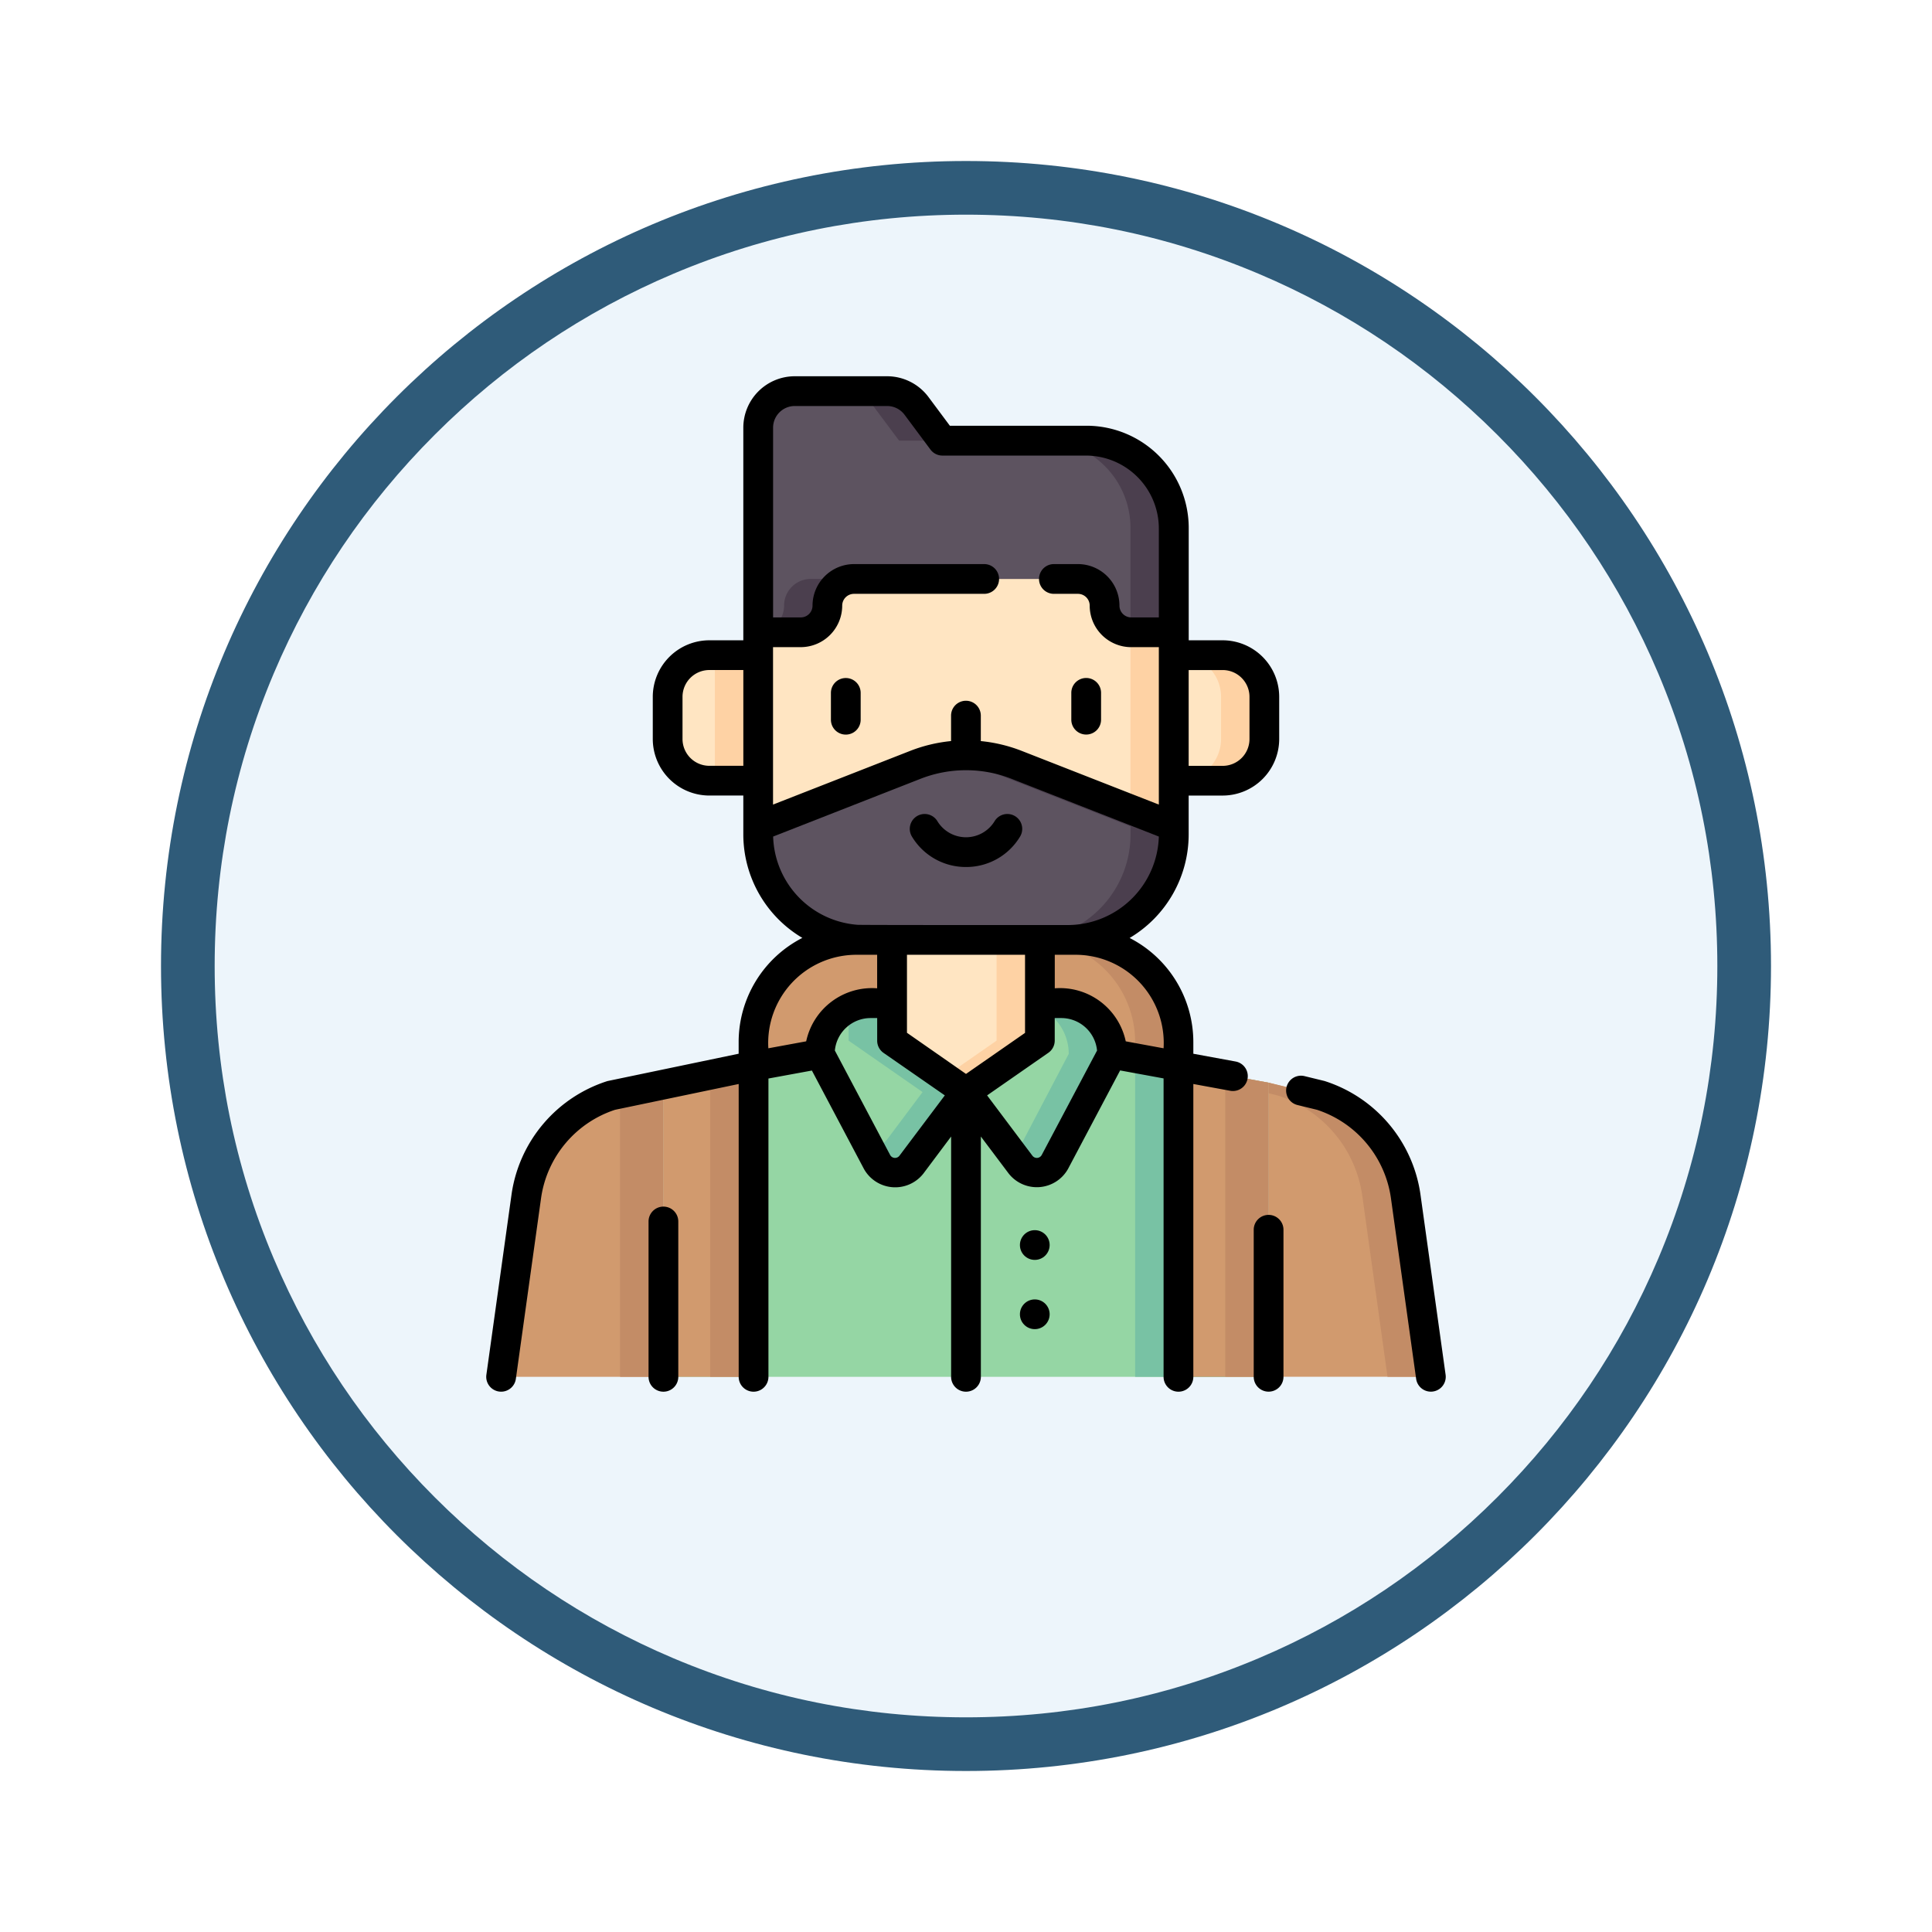 <svg xmlns="http://www.w3.org/2000/svg" xmlns:xlink="http://www.w3.org/1999/xlink" width="108" height="108" viewBox="0 0 108 108">
  <defs>
    <filter id="Path_904820" x="0" y="0" width="108" height="108" filterUnits="userSpaceOnUse">
      <feOffset dy="3" input="SourceAlpha"/>
      <feGaussianBlur stdDeviation="3" result="blur"/>
      <feFlood flood-opacity="0.161"/>
      <feComposite operator="in" in2="blur"/>
      <feComposite in="SourceGraphic"/>
    </filter>
  </defs>
  <g id="Group_1202713" data-name="Group 1202713" transform="translate(-630.5 -749.586)">
    <g id="Group_1202250" data-name="Group 1202250">
      <g id="Group_1202052" data-name="Group 1202052" transform="translate(639.5 755.586)">
        <g id="Group_1173585" data-name="Group 1173585" transform="translate(0 0)">
          <g id="Group_1173428" data-name="Group 1173428">
            <g id="Group_1171958" data-name="Group 1171958">
              <g id="Group_1167341" data-name="Group 1167341">
                <g id="Group_1166792" data-name="Group 1166792">
                  <g transform="matrix(1, 0, 0, 1, -9, -6)" filter="url(#Path_904820)">
                    <g id="Path_904820-2" data-name="Path 904820" transform="translate(9 6)" fill="#edf5fb">
                      <path d="M 45 88.5 C 39.127 88.5 33.43 87.35 28.068 85.082 C 22.889 82.891 18.236 79.755 14.241 75.759 C 10.245 71.764 7.109 67.111 4.918 61.932 C 2.65 56.57 1.5 50.873 1.5 45 C 1.5 39.127 2.65 33.43 4.918 28.068 C 7.109 22.889 10.245 18.236 14.241 14.241 C 18.236 10.245 22.889 7.109 28.068 4.918 C 33.43 2.65 39.127 1.5 45 1.5 C 50.873 1.5 56.57 2.65 61.932 4.918 C 67.111 7.109 71.764 10.245 75.759 14.241 C 79.755 18.236 82.891 22.889 85.082 28.068 C 87.35 33.43 88.5 39.127 88.5 45 C 88.5 50.873 87.35 56.57 85.082 61.932 C 82.891 67.111 79.755 71.764 75.759 75.759 C 71.764 79.755 67.111 82.891 61.932 85.082 C 56.57 87.35 50.873 88.5 45 88.5 Z" stroke="none"/>
                      <path d="M 45 3 C 39.329 3 33.829 4.11 28.653 6.299 C 23.652 8.415 19.16 11.443 15.302 15.302 C 11.443 19.16 8.415 23.652 6.299 28.653 C 4.11 33.829 3 39.329 3 45 C 3 50.671 4.11 56.171 6.299 61.347 C 8.415 66.348 11.443 70.84 15.302 74.698 C 19.16 78.557 23.652 81.585 28.653 83.701 C 33.829 85.89 39.329 87 45 87 C 50.671 87 56.171 85.89 61.347 83.701 C 66.348 81.585 70.84 78.557 74.698 74.698 C 78.557 70.84 81.585 66.348 83.701 61.347 C 85.89 56.171 87 50.671 87 45 C 87 39.329 85.89 33.829 83.701 28.653 C 81.585 23.652 78.557 19.16 74.698 15.302 C 70.84 11.443 66.348 8.415 61.347 6.299 C 56.171 4.11 50.671 3 45 3 M 45 -7.62939453125e-06 C 69.853 -7.62939453125e-06 90 20.147 90 45 C 90 69.853 69.853 90 45 90 C 20.147 90 -7.62939453125e-06 69.853 -7.62939453125e-06 45 C -7.62939453125e-06 20.147 20.147 -7.62939453125e-06 45 -7.62939453125e-06 Z" stroke="none" fill="#2f5b79"/>
                    </g>
                  </g>
                </g>
              </g>
            </g>
          </g>
        </g>
      </g>
      <g id="uncle_4598871" transform="translate(643.58 770.619)">
        <g id="Group_1202255" data-name="Group 1202255" transform="translate(14.933 0.831)">
          <path id="Path_1042054" data-name="Path 1042054" d="M172.624,293.714H148.87v-3.8a5.707,5.707,0,0,1,5.707-5.707h12.34a5.707,5.707,0,0,1,5.707,5.707v3.8Z" transform="translate(-134.76 -253.526)" fill="#d19a6e"/>
          <path id="Path_1042055" data-name="Path 1042055" d="M292.222,284.2H289.8a5.707,5.707,0,0,1,5.707,5.707v3.8h2.423v-3.8A5.707,5.707,0,0,0,292.222,284.2Z" transform="translate(-260.065 -253.526)" fill="#c38c66"/>
          <path id="Path_1042056" data-name="Path 1042056" d="M137.267,337.359V353.8H103.44V337.359l5.037-.926,7.745-1.424h8.264l5.323.978,2.422.446,2.614.48Z" transform="translate(-94.367 -298.7)" fill="#95d6a4"/>
          <path id="Path_1042057" data-name="Path 1042057" d="M346.318,344.756v16.887h-5.037V343.83l2.422.446Z" transform="translate(-305.839 -306.542)" fill="#78c2a4"/>
          <path id="Path_1042058" data-name="Path 1042058" d="M30.674,356.2l-2.934.715a6.891,6.891,0,0,0-4.725,5.591L21.6,372.642h9.073Z" transform="translate(-21.601 -317.542)" fill="#d19a6e"/>
          <path id="Path_1042059" data-name="Path 1042059" d="M81.583,356.791v15.851h2.423V356.2Z" transform="translate(-74.933 -317.542)" fill="#c38c66"/>
          <path id="Path_1042060" data-name="Path 1042060" d="M408.566,356.2l2.934.715a6.891,6.891,0,0,1,4.725,5.591l1.414,10.135h-9.073Z" transform="translate(-365.665 -317.542)" fill="#d19a6e"/>
          <path id="Path_1042061" data-name="Path 1042061" d="M416.225,362.506a6.89,6.89,0,0,0-4.725-5.591l-2.934-.715v.59l.511.125a6.89,6.89,0,0,1,4.725,5.591l1.414,10.135h2.423Z" transform="translate(-365.665 -317.541)" fill="#c38c66"/>
          <path id="Path_1042062" data-name="Path 1042062" d="M174.466,76.864V93.953a5.9,5.9,0,0,1-5.9,5.9H157.133a5.9,5.9,0,0,1-5.9-5.9V76.864Z" transform="translate(-136.864 -69.174)" fill="#ffe5c2"/>
          <path id="Path_1042063" data-name="Path 1042063" d="M291.617,76.864V93.953a5.9,5.9,0,0,1-5.9,5.9h2.423a5.9,5.9,0,0,0,5.9-5.9V76.864Z" transform="translate(-256.438 -69.174)" fill="#fed2a4"/>
          <path id="Path_1042064" data-name="Path 1042064" d="M110.609,147.651h-2.735a2.33,2.33,0,0,1-2.33-2.33v-2.356a2.33,2.33,0,0,1,2.33-2.33h2.735Z" transform="translate(-96.238 -125.876)" fill="#ffe5c2"/>
          <path id="Path_1042065" data-name="Path 1042065" d="M129.377,140.635H131.8v7.016h-2.423Z" transform="translate(-117.428 -125.875)" fill="#fed2a4"/>
          <path id="Path_1042066" data-name="Path 1042066" d="M363.507,147.651h-2.735v-7.016h2.735a2.33,2.33,0,0,1,2.33,2.33v2.356A2.33,2.33,0,0,1,363.507,147.651Z" transform="translate(-323.169 -125.875)" fill="#ffe5c2"/>
          <path id="Path_1042067" data-name="Path 1042067" d="M366.014,140.635h-2.423a2.33,2.33,0,0,1,2.33,2.33v2.356a2.33,2.33,0,0,1-2.33,2.33h2.423a2.33,2.33,0,0,0,2.33-2.33v-2.356A2.33,2.33,0,0,0,366.014,140.635Z" transform="translate(-325.676 -125.875)" fill="#fed2a4"/>
          <path id="Path_1042068" data-name="Path 1042068" d="M218.734,271.279H227v7.065l-4.132,2.874-4.132-2.874Z" transform="translate(-196.879 -242.035)" fill="#ffe5c2"/>
          <path id="Path_1042069" data-name="Path 1042069" d="M247.994,271.279v7.065l-2.92,2.031,1.211.843,4.132-2.874v-7.065Z" transform="translate(-220.298 -242.035)" fill="#fed2a4"/>
          <path id="Path_1042070" data-name="Path 1042070" d="M186.367,318.2v-2.1h-1.2a2.838,2.838,0,0,0-2.838,2.838l3.2,6.037a1.141,1.141,0,0,0,1.921.152l3.051-4.058Z" transform="translate(-164.511 -281.89)" fill="#95d6a4"/>
          <path id="Path_1042071" data-name="Path 1042071" d="M199.3,318.2v-2.1h-1.2a2.825,2.825,0,0,0-1.225.277V318.2l4.132,2.874-1.963,2.623a1.131,1.131,0,0,1-1.028.448l.441.834a1.141,1.141,0,0,0,1.921.152l3.051-4.058Z" transform="translate(-177.448 -281.89)" fill="#78c2a4"/>
          <path id="Path_1042072" data-name="Path 1042072" d="M260.132,318.2v-2.1h1.2a2.838,2.838,0,0,1,2.838,2.838l-3.2,6.037a1.141,1.141,0,0,1-1.921.152L256,321.074Z" transform="translate(-230.013 -281.89)" fill="#95d6a4"/>
          <path id="Path_1042073" data-name="Path 1042073" d="M281.286,316.1h-1.2v.277a2.838,2.838,0,0,1,1.613,2.56l-2.56,4.878a1.126,1.126,0,0,1-.7.562l.563.749a1.141,1.141,0,0,0,1.921-.152l3.2-6.037a2.838,2.838,0,0,0-2.838-2.838Z" transform="translate(-249.969 -281.889)" fill="#78c2a4"/>
          <path id="Path_1042074" data-name="Path 1042074" d="M174.457,15.143V20.98h-2.379a1.49,1.49,0,0,1-1.49-1.49A1.49,1.49,0,0,0,169.1,18H156.584a1.49,1.49,0,0,0-1.49,1.49,1.49,1.49,0,0,1-1.49,1.49h-2.379V9.544A2.044,2.044,0,0,1,153.269,7.5h5.164a2.043,2.043,0,0,1,1.638.821l1.453,1.945h8.058A4.877,4.877,0,0,1,174.457,15.143Z" transform="translate(-136.854 -7.5)" fill="#5d5360"/>
          <g id="Group_1202253" data-name="Group 1202253" transform="translate(14.371 0)">
            <path id="Path_1042075" data-name="Path 1042075" d="M152.672,103.7a1.489,1.489,0,0,1-1.447,1.488v0H153.6a1.49,1.49,0,0,0,1.49-1.49,1.49,1.49,0,0,1,1.49-1.49h-2.423A1.49,1.49,0,0,0,152.672,103.7Z" transform="translate(-151.225 -91.709)" fill="#4b3f4e"/>
            <path id="Path_1042076" data-name="Path 1042076" d="M196.022,8.321l1.453,1.945H199.9l-1.453-1.945a2.043,2.043,0,0,0-1.638-.821h-2.423A2.043,2.043,0,0,1,196.022,8.321Z" transform="translate(-189.599 -7.5)" fill="#4b3f4e"/>
            <path id="Path_1042077" data-name="Path 1042077" d="M297.361,32.45h-2.423a4.877,4.877,0,0,1,4.877,4.877v5.835l.043,0h2.379V37.327A4.877,4.877,0,0,0,297.361,32.45Z" transform="translate(-279.005 -29.684)" fill="#4b3f4e"/>
          </g>
          <path id="Path_1042078" data-name="Path 1042078" d="M174.466,195.062v.446a5.9,5.9,0,0,1-5.9,5.9H157.133a5.9,5.9,0,0,1-5.9-5.9v-.446l8.8-3.448a7.722,7.722,0,0,1,5.635,0Z" transform="translate(-136.864 -170.729)" fill="#5d5360"/>
          <path id="Path_1042079" data-name="Path 1042079" d="M249.122,191.626a7.717,7.717,0,0,0-4.029-.435,7.714,7.714,0,0,1,1.606.435l8.8,3.448v.447a5.9,5.9,0,0,1-5.9,5.9h2.423a5.9,5.9,0,0,0,5.9-5.9v-.447Z" transform="translate(-220.315 -170.741)" fill="#4b3f4e"/>
          <g id="Group_1202254" data-name="Group 1202254" transform="translate(9.073 37.733)">
            <path id="Path_1042080" data-name="Path 1042080" d="M368.168,348.773v16.442h-5.037V347.847Z" transform="translate(-334.34 -347.847)" fill="#d19a6e"/>
            <path id="Path_1042081" data-name="Path 1042081" d="M363.131,347.847v.445l2.614.48v16.442h2.423V348.773Z" transform="translate(-334.34 -347.847)" fill="#c38c66"/>
            <path id="Path_1042082" data-name="Path 1042082" d="M108.473,347.847v17.367h-5.037V348.773Z" transform="translate(-103.436 -347.847)" fill="#d19a6e"/>
            <path id="Path_1042083" data-name="Path 1042083" d="M127.017,348.292v16.922h2.423V347.847Z" transform="translate(-124.403 -347.847)" fill="#c38c66"/>
          </g>
        </g>
        <g id="Group_1202256" data-name="Group 1202256" transform="translate(14.101 0)">
          <path id="Path_1042084" data-name="Path 1042084" d="M96.766,418.673a.832.832,0,0,0-.831.831v8.684a.831.831,0,0,0,1.663,0V419.5A.832.832,0,0,0,96.766,418.673Z" transform="translate(-86.862 -372.256)"/>
          <path id="Path_1042085" data-name="Path 1042085" d="M401.9,422.85a.831.831,0,0,0-.832.831V431.9a.831.831,0,0,0,1.663,0v-8.221A.831.831,0,0,0,401.9,422.85Z" transform="translate(-358.165 -375.97)"/>
          <path id="Path_1042086" data-name="Path 1042086" d="M426.334,369.4l-1.414-10.138a7.81,7.81,0,0,0-5.352-6.282l-1.12-.273a.831.831,0,1,0-.394,1.616l1.091.266a6.093,6.093,0,0,1,4.128,4.905l1.414,10.135a.831.831,0,1,0,1.647-.23Z" transform="translate(-372.705 -313.584)"/>
          <path id="Path_1042087" data-name="Path 1042087" d="M188.725,152.156a.832.832,0,0,0-.831.831v1.5a.831.831,0,1,0,1.663,0v-1.5A.832.832,0,0,0,188.725,152.156Z" transform="translate(-168.626 -135.287)"/>
          <path id="Path_1042088" data-name="Path 1042088" d="M309.939,155.316a.832.832,0,0,0,.831-.831v-1.5a.831.831,0,1,0-1.663,0v1.5A.832.832,0,0,0,309.939,155.316Z" transform="translate(-276.401 -135.287)"/>
          <path id="Path_1042089" data-name="Path 1042089" d="M230.791,223.659a3.51,3.51,0,0,0,3.023-1.7.831.831,0,1,0-1.422-.863,1.872,1.872,0,0,1-3.2,0,.831.831,0,0,0-1.422.863A3.51,3.51,0,0,0,230.791,223.659Z" transform="translate(-203.973 -196.226)"/>
          <path id="Path_1042090" data-name="Path 1042090" d="M55.991,38.306l-2.363-.434v-.656A6.544,6.544,0,0,0,50.067,31.4a6.731,6.731,0,0,0,3.3-5.786V23.439h1.9a3.165,3.165,0,0,0,3.161-3.161V17.922A3.165,3.165,0,0,0,55.27,14.76h-1.9V8.474a5.715,5.715,0,0,0-5.708-5.708H40.018l-1.2-1.611A2.888,2.888,0,0,0,36.511,0H31.347a2.879,2.879,0,0,0-2.875,2.875V14.76h-1.9a3.165,3.165,0,0,0-3.161,3.161v2.356a3.165,3.165,0,0,0,3.161,3.161h1.9v2.172a6.731,6.731,0,0,0,3.3,5.786,6.544,6.544,0,0,0-3.561,5.819v.656L20.875,39.4a7.81,7.81,0,0,0-5.352,6.284L14.109,55.817a.831.831,0,0,0,.709.938.84.84,0,0,0,.116.008.832.832,0,0,0,.823-.717L17.17,45.914A6.094,6.094,0,0,1,21.3,41.006l6.913-1.443V55.932a.831.831,0,0,0,1.663,0V39.257l2.429-.446,2.91,5.5a2,2,0,0,0,3.32.263L40.088,42.5V55.932a.831.831,0,1,0,1.663,0V42.5l1.555,2.068a2,2,0,0,0,3.32-.263l2.91-5.5,2.429.446V55.932a.831.831,0,1,0,1.663,0V39.563l2.062.379a.831.831,0,1,0,.3-1.636ZM53.367,16.423h1.9a1.5,1.5,0,0,1,1.5,1.5v2.356a1.5,1.5,0,0,1-1.5,1.5h-1.9ZM28.473,21.776h-1.9a1.5,1.5,0,0,1-1.5-1.5V17.922a1.5,1.5,0,0,1,1.5-1.5h1.9ZM47.089,32.34a4.929,4.929,0,0,1,4.876,5.227l-2.115-.389a3.757,3.757,0,0,0-3.967-2.964V32.34ZM34.857,30.664a5.1,5.1,0,0,1-4.718-4.933l8.268-3.24a6.976,6.976,0,0,1,5.028,0l8.265,3.24a5.1,5.1,0,0,1-5.052,4.946S35.2,30.683,34.857,30.664ZM44.22,32.34v4.366L40.92,39l-3.3-2.3V32.34ZM31.347,1.663h5.164a1.217,1.217,0,0,1,.972.487L38.935,4.1a.832.832,0,0,0,.666.334h8.058A4.081,4.081,0,0,1,51.7,8.522V13.48H50.157a.659.659,0,0,1-.659-.659A2.324,2.324,0,0,0,47.176,10.5H45.833a.831.831,0,1,0,0,1.663h1.343a.659.659,0,0,1,.659.659,2.324,2.324,0,0,0,2.322,2.322H51.7v8.8l-7.661-3a8.56,8.56,0,0,0-2.291-.55V18.971a.831.831,0,1,0-1.663,0v1.422a8.571,8.571,0,0,0-2.288.55l-7.664,3v-8.8h1.547A2.324,2.324,0,0,0,34,12.822a.659.659,0,0,1,.659-.659h7.278a.831.831,0,1,0,0-1.663H34.663a2.324,2.324,0,0,0-2.322,2.322.659.659,0,0,1-.659.659H30.136V2.875a1.213,1.213,0,0,1,1.212-1.212Zm3.4,30.677h1.206v1.874a3.764,3.764,0,0,0-3.967,2.964l-2.115.389A4.932,4.932,0,0,1,34.75,32.34ZM37.2,43.572a.31.31,0,0,1-.521-.041l-3.09-5.838a2.009,2.009,0,0,1,2-1.816h.366v1.265a.831.831,0,0,0,.357.683L39.736,40.2Zm7.953-.041a.31.31,0,0,1-.521.041L42.1,40.2l3.423-2.381a.831.831,0,0,0,.357-.683V35.877h.366a2.009,2.009,0,0,1,2,1.816Z" transform="translate(-14.101 0)"/>
          <circle id="Ellipse_12558" data-name="Ellipse 12558" cx="0.831" cy="0.831" r="0.831" transform="translate(29.833 47.734)"/>
          <circle id="Ellipse_12559" data-name="Ellipse 12559" cx="0.831" cy="0.831" r="0.831" transform="translate(29.833 51.605)"/>
        </g>
      </g>
    </g>
  </g>
</svg>
